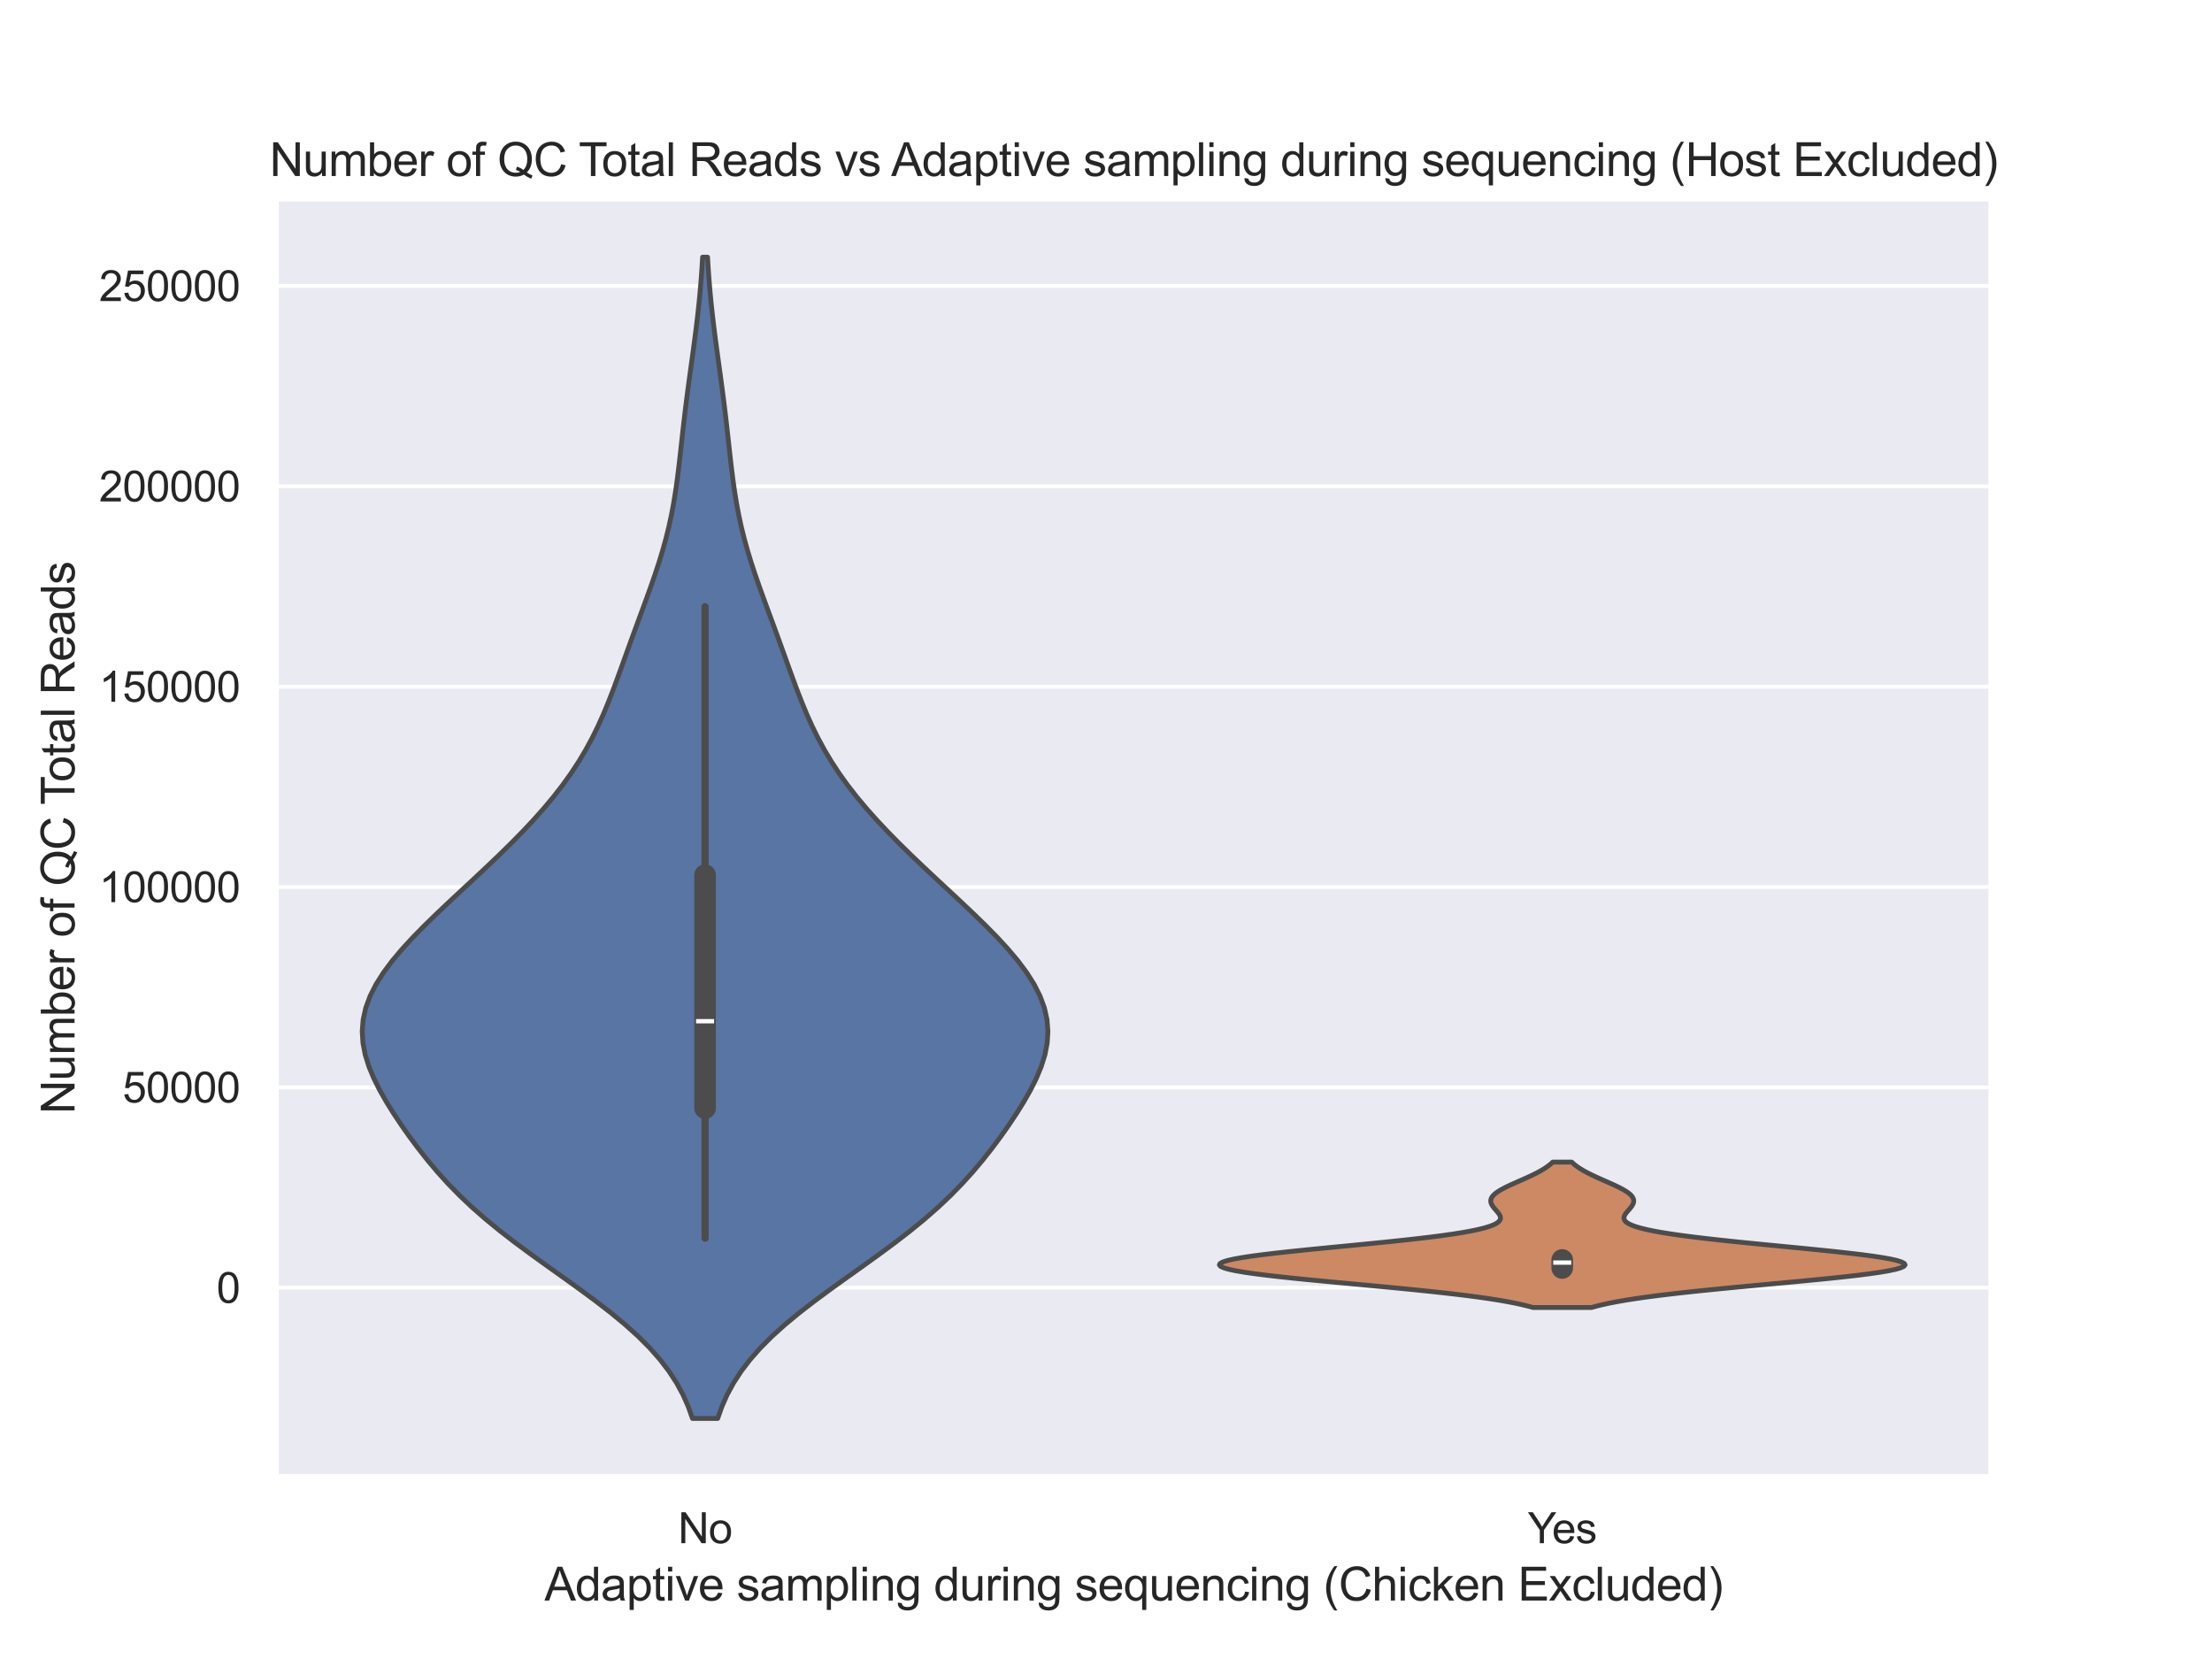 <?xml version="1.0" encoding="utf-8" standalone="no"?>
<!DOCTYPE svg PUBLIC "-//W3C//DTD SVG 1.1//EN"
  "http://www.w3.org/Graphics/SVG/1.1/DTD/svg11.dtd">
<svg xmlns:xlink="http://www.w3.org/1999/xlink" width="576pt" height="432pt" viewBox="0 0 576 432" xmlns="http://www.w3.org/2000/svg" version="1.1">
 <defs>
  <style type="text/css">*{stroke-linejoin: round; stroke-linecap: butt}</style>
 </defs>
 <g id="figure_1">
  <g id="patch_1">
   <path d="M 0 432 
L 576 432 
L 576 0 
L 0 0 
z
" style="fill: #ffffff"/>
  </g>
  <g id="axes_1">
   <g id="patch_2">
    <path d="M 72 384.48 
L 518.4 384.48 
L 518.4 51.84 
L 72 51.84 
z
" style="fill: #eaeaf2"/>
   </g>
   <g id="matplotlib.axis_1">
    <g id="xtick_1">
     <g id="text_1">
      <!-- No -->
      <g style="fill: #262626" transform="translate(176.569 401.854) scale(0.11 -0.11)">
       <defs>
        <path id="ArialMT-4e" d="M 488 0 
L 488 4581 
L 1109 4581 
L 3516 984 
L 3516 4581 
L 4097 4581 
L 4097 0 
L 3475 0 
L 1069 3600 
L 1069 0 
L 488 0 
z
" transform="scale(0.016)"/>
        <path id="ArialMT-6f" d="M 213 1659 
Q 213 2581 725 3025 
Q 1153 3394 1769 3394 
Q 2453 3394 2887 2945 
Q 3322 2497 3322 1706 
Q 3322 1066 3130 698 
Q 2938 331 2570 128 
Q 2203 -75 1769 -75 
Q 1072 -75 642 372 
Q 213 819 213 1659 
z
M 791 1659 
Q 791 1022 1069 705 
Q 1347 388 1769 388 
Q 2188 388 2466 706 
Q 2744 1025 2744 1678 
Q 2744 2294 2464 2611 
Q 2184 2928 1769 2928 
Q 1347 2928 1069 2612 
Q 791 2297 791 1659 
z
" transform="scale(0.016)"/>
       </defs>
       <use xlink:href="#ArialMT-4e"/>
       <use xlink:href="#ArialMT-6f" transform="translate(72.217 0)"/>
      </g>
     </g>
    </g>
    <g id="xtick_2">
     <g id="text_2">
      <!-- Yes -->
      <g style="fill: #262626" transform="translate(397.825 401.854) scale(0.11 -0.11)">
       <defs>
        <path id="ArialMT-59" d="M 1784 0 
L 1784 1941 
L 19 4581 
L 756 4581 
L 1659 3200 
Q 1909 2813 2125 2425 
Q 2331 2784 2625 3234 
L 3513 4581 
L 4219 4581 
L 2391 1941 
L 2391 0 
L 1784 0 
z
" transform="scale(0.016)"/>
        <path id="ArialMT-65" d="M 2694 1069 
L 3275 997 
Q 3138 488 2766 206 
Q 2394 -75 1816 -75 
Q 1088 -75 661 373 
Q 234 822 234 1631 
Q 234 2469 665 2931 
Q 1097 3394 1784 3394 
Q 2450 3394 2872 2941 
Q 3294 2488 3294 1666 
Q 3294 1616 3291 1516 
L 816 1516 
Q 847 969 1125 678 
Q 1403 388 1819 388 
Q 2128 388 2347 550 
Q 2566 713 2694 1069 
z
M 847 1978 
L 2700 1978 
Q 2663 2397 2488 2606 
Q 2219 2931 1791 2931 
Q 1403 2931 1139 2672 
Q 875 2413 847 1978 
z
" transform="scale(0.016)"/>
        <path id="ArialMT-73" d="M 197 991 
L 753 1078 
Q 800 744 1014 566 
Q 1228 388 1613 388 
Q 2000 388 2187 545 
Q 2375 703 2375 916 
Q 2375 1106 2209 1216 
Q 2094 1291 1634 1406 
Q 1016 1563 777 1677 
Q 538 1791 414 1992 
Q 291 2194 291 2438 
Q 291 2659 392 2848 
Q 494 3038 669 3163 
Q 800 3259 1026 3326 
Q 1253 3394 1513 3394 
Q 1903 3394 2198 3281 
Q 2494 3169 2634 2976 
Q 2775 2784 2828 2463 
L 2278 2388 
Q 2241 2644 2061 2787 
Q 1881 2931 1553 2931 
Q 1166 2931 1000 2803 
Q 834 2675 834 2503 
Q 834 2394 903 2306 
Q 972 2216 1119 2156 
Q 1203 2125 1616 2013 
Q 2213 1853 2448 1751 
Q 2684 1650 2818 1456 
Q 2953 1263 2953 975 
Q 2953 694 2789 445 
Q 2625 197 2315 61 
Q 2006 -75 1616 -75 
Q 969 -75 630 194 
Q 291 463 197 991 
z
" transform="scale(0.016)"/>
       </defs>
       <use xlink:href="#ArialMT-59"/>
       <use xlink:href="#ArialMT-65" transform="translate(57.574 0)"/>
       <use xlink:href="#ArialMT-73" transform="translate(113.189 0)"/>
      </g>
     </g>
    </g>
    <g id="text_3">
     <!-- Adaptive sampling during sequencing (Chicken Excluded) -->
     <g style="fill: #262626" transform="translate(141.787 416.775) scale(0.12 -0.12)">
      <defs>
       <path id="ArialMT-41" d="M -9 0 
L 1750 4581 
L 2403 4581 
L 4278 0 
L 3588 0 
L 3053 1388 
L 1138 1388 
L 634 0 
L -9 0 
z
M 1313 1881 
L 2866 1881 
L 2388 3150 
Q 2169 3728 2063 4100 
Q 1975 3659 1816 3225 
L 1313 1881 
z
" transform="scale(0.016)"/>
       <path id="ArialMT-64" d="M 2575 0 
L 2575 419 
Q 2259 -75 1647 -75 
Q 1250 -75 917 144 
Q 584 363 401 755 
Q 219 1147 219 1656 
Q 219 2153 384 2558 
Q 550 2963 881 3178 
Q 1213 3394 1622 3394 
Q 1922 3394 2156 3267 
Q 2391 3141 2538 2938 
L 2538 4581 
L 3097 4581 
L 3097 0 
L 2575 0 
z
M 797 1656 
Q 797 1019 1065 703 
Q 1334 388 1700 388 
Q 2069 388 2326 689 
Q 2584 991 2584 1609 
Q 2584 2291 2321 2609 
Q 2059 2928 1675 2928 
Q 1300 2928 1048 2622 
Q 797 2316 797 1656 
z
" transform="scale(0.016)"/>
       <path id="ArialMT-61" d="M 2588 409 
Q 2275 144 1986 34 
Q 1697 -75 1366 -75 
Q 819 -75 525 192 
Q 231 459 231 875 
Q 231 1119 342 1320 
Q 453 1522 633 1644 
Q 813 1766 1038 1828 
Q 1203 1872 1538 1913 
Q 2219 1994 2541 2106 
Q 2544 2222 2544 2253 
Q 2544 2597 2384 2738 
Q 2169 2928 1744 2928 
Q 1347 2928 1158 2789 
Q 969 2650 878 2297 
L 328 2372 
Q 403 2725 575 2942 
Q 747 3159 1072 3276 
Q 1397 3394 1825 3394 
Q 2250 3394 2515 3294 
Q 2781 3194 2906 3042 
Q 3031 2891 3081 2659 
Q 3109 2516 3109 2141 
L 3109 1391 
Q 3109 606 3145 398 
Q 3181 191 3288 0 
L 2700 0 
Q 2613 175 2588 409 
z
M 2541 1666 
Q 2234 1541 1622 1453 
Q 1275 1403 1131 1340 
Q 988 1278 909 1158 
Q 831 1038 831 891 
Q 831 666 1001 516 
Q 1172 366 1500 366 
Q 1825 366 2078 508 
Q 2331 650 2450 897 
Q 2541 1088 2541 1459 
L 2541 1666 
z
" transform="scale(0.016)"/>
       <path id="ArialMT-70" d="M 422 -1272 
L 422 3319 
L 934 3319 
L 934 2888 
Q 1116 3141 1344 3267 
Q 1572 3394 1897 3394 
Q 2322 3394 2647 3175 
Q 2972 2956 3137 2557 
Q 3303 2159 3303 1684 
Q 3303 1175 3120 767 
Q 2938 359 2589 142 
Q 2241 -75 1856 -75 
Q 1575 -75 1351 44 
Q 1128 163 984 344 
L 984 -1272 
L 422 -1272 
z
M 931 1641 
Q 931 1000 1190 694 
Q 1450 388 1819 388 
Q 2194 388 2461 705 
Q 2728 1022 2728 1688 
Q 2728 2322 2467 2637 
Q 2206 2953 1844 2953 
Q 1484 2953 1207 2617 
Q 931 2281 931 1641 
z
" transform="scale(0.016)"/>
       <path id="ArialMT-74" d="M 1650 503 
L 1731 6 
Q 1494 -44 1306 -44 
Q 1000 -44 831 53 
Q 663 150 594 308 
Q 525 466 525 972 
L 525 2881 
L 113 2881 
L 113 3319 
L 525 3319 
L 525 4141 
L 1084 4478 
L 1084 3319 
L 1650 3319 
L 1650 2881 
L 1084 2881 
L 1084 941 
Q 1084 700 1114 631 
Q 1144 563 1211 522 
Q 1278 481 1403 481 
Q 1497 481 1650 503 
z
" transform="scale(0.016)"/>
       <path id="ArialMT-69" d="M 425 3934 
L 425 4581 
L 988 4581 
L 988 3934 
L 425 3934 
z
M 425 0 
L 425 3319 
L 988 3319 
L 988 0 
L 425 0 
z
" transform="scale(0.016)"/>
       <path id="ArialMT-76" d="M 1344 0 
L 81 3319 
L 675 3319 
L 1388 1331 
Q 1503 1009 1600 663 
Q 1675 925 1809 1294 
L 2547 3319 
L 3125 3319 
L 1869 0 
L 1344 0 
z
" transform="scale(0.016)"/>
       <path id="ArialMT-20" transform="scale(0.016)"/>
       <path id="ArialMT-6d" d="M 422 0 
L 422 3319 
L 925 3319 
L 925 2853 
Q 1081 3097 1340 3245 
Q 1600 3394 1931 3394 
Q 2300 3394 2536 3241 
Q 2772 3088 2869 2813 
Q 3263 3394 3894 3394 
Q 4388 3394 4653 3120 
Q 4919 2847 4919 2278 
L 4919 0 
L 4359 0 
L 4359 2091 
Q 4359 2428 4304 2576 
Q 4250 2725 4106 2815 
Q 3963 2906 3769 2906 
Q 3419 2906 3187 2673 
Q 2956 2441 2956 1928 
L 2956 0 
L 2394 0 
L 2394 2156 
Q 2394 2531 2256 2718 
Q 2119 2906 1806 2906 
Q 1569 2906 1367 2781 
Q 1166 2656 1075 2415 
Q 984 2175 984 1722 
L 984 0 
L 422 0 
z
" transform="scale(0.016)"/>
       <path id="ArialMT-6c" d="M 409 0 
L 409 4581 
L 972 4581 
L 972 0 
L 409 0 
z
" transform="scale(0.016)"/>
       <path id="ArialMT-6e" d="M 422 0 
L 422 3319 
L 928 3319 
L 928 2847 
Q 1294 3394 1984 3394 
Q 2284 3394 2536 3286 
Q 2788 3178 2913 3003 
Q 3038 2828 3088 2588 
Q 3119 2431 3119 2041 
L 3119 0 
L 2556 0 
L 2556 2019 
Q 2556 2363 2490 2533 
Q 2425 2703 2258 2804 
Q 2091 2906 1866 2906 
Q 1506 2906 1245 2678 
Q 984 2450 984 1813 
L 984 0 
L 422 0 
z
" transform="scale(0.016)"/>
       <path id="ArialMT-67" d="M 319 -275 
L 866 -356 
Q 900 -609 1056 -725 
Q 1266 -881 1628 -881 
Q 2019 -881 2231 -725 
Q 2444 -569 2519 -288 
Q 2563 -116 2559 434 
Q 2191 0 1641 0 
Q 956 0 581 494 
Q 206 988 206 1678 
Q 206 2153 378 2554 
Q 550 2956 876 3175 
Q 1203 3394 1644 3394 
Q 2231 3394 2613 2919 
L 2613 3319 
L 3131 3319 
L 3131 450 
Q 3131 -325 2973 -648 
Q 2816 -972 2473 -1159 
Q 2131 -1347 1631 -1347 
Q 1038 -1347 672 -1080 
Q 306 -813 319 -275 
z
M 784 1719 
Q 784 1066 1043 766 
Q 1303 466 1694 466 
Q 2081 466 2343 764 
Q 2606 1063 2606 1700 
Q 2606 2309 2336 2618 
Q 2066 2928 1684 2928 
Q 1309 2928 1046 2623 
Q 784 2319 784 1719 
z
" transform="scale(0.016)"/>
       <path id="ArialMT-75" d="M 2597 0 
L 2597 488 
Q 2209 -75 1544 -75 
Q 1250 -75 995 37 
Q 741 150 617 320 
Q 494 491 444 738 
Q 409 903 409 1263 
L 409 3319 
L 972 3319 
L 972 1478 
Q 972 1038 1006 884 
Q 1059 663 1231 536 
Q 1403 409 1656 409 
Q 1909 409 2131 539 
Q 2353 669 2445 892 
Q 2538 1116 2538 1541 
L 2538 3319 
L 3100 3319 
L 3100 0 
L 2597 0 
z
" transform="scale(0.016)"/>
       <path id="ArialMT-72" d="M 416 0 
L 416 3319 
L 922 3319 
L 922 2816 
Q 1116 3169 1280 3281 
Q 1444 3394 1641 3394 
Q 1925 3394 2219 3213 
L 2025 2691 
Q 1819 2813 1613 2813 
Q 1428 2813 1281 2702 
Q 1134 2591 1072 2394 
Q 978 2094 978 1738 
L 978 0 
L 416 0 
z
" transform="scale(0.016)"/>
       <path id="ArialMT-71" d="M 2538 -1272 
L 2538 353 
Q 2406 169 2170 47 
Q 1934 -75 1669 -75 
Q 1078 -75 651 397 
Q 225 869 225 1691 
Q 225 2191 398 2587 
Q 572 2984 901 3189 
Q 1231 3394 1625 3394 
Q 2241 3394 2594 2875 
L 2594 3319 
L 3100 3319 
L 3100 -1272 
L 2538 -1272 
z
M 803 1669 
Q 803 1028 1072 708 
Q 1341 388 1716 388 
Q 2075 388 2334 692 
Q 2594 997 2594 1619 
Q 2594 2281 2320 2615 
Q 2047 2950 1678 2950 
Q 1313 2950 1058 2639 
Q 803 2328 803 1669 
z
" transform="scale(0.016)"/>
       <path id="ArialMT-63" d="M 2588 1216 
L 3141 1144 
Q 3050 572 2676 248 
Q 2303 -75 1759 -75 
Q 1078 -75 664 370 
Q 250 816 250 1647 
Q 250 2184 428 2587 
Q 606 2991 970 3192 
Q 1334 3394 1763 3394 
Q 2303 3394 2647 3120 
Q 2991 2847 3088 2344 
L 2541 2259 
Q 2463 2594 2264 2762 
Q 2066 2931 1784 2931 
Q 1359 2931 1093 2626 
Q 828 2322 828 1663 
Q 828 994 1084 691 
Q 1341 388 1753 388 
Q 2084 388 2306 591 
Q 2528 794 2588 1216 
z
" transform="scale(0.016)"/>
       <path id="ArialMT-28" d="M 1497 -1347 
Q 1031 -759 709 28 
Q 388 816 388 1659 
Q 388 2403 628 3084 
Q 909 3875 1497 4659 
L 1900 4659 
Q 1522 4009 1400 3731 
Q 1209 3300 1100 2831 
Q 966 2247 966 1656 
Q 966 153 1900 -1347 
L 1497 -1347 
z
" transform="scale(0.016)"/>
       <path id="ArialMT-43" d="M 3763 1606 
L 4369 1453 
Q 4178 706 3683 314 
Q 3188 -78 2472 -78 
Q 1731 -78 1267 223 
Q 803 525 561 1097 
Q 319 1669 319 2325 
Q 319 3041 592 3573 
Q 866 4106 1370 4382 
Q 1875 4659 2481 4659 
Q 3169 4659 3637 4309 
Q 4106 3959 4291 3325 
L 3694 3184 
Q 3534 3684 3231 3912 
Q 2928 4141 2469 4141 
Q 1941 4141 1586 3887 
Q 1231 3634 1087 3207 
Q 944 2781 944 2328 
Q 944 1744 1114 1308 
Q 1284 872 1643 656 
Q 2003 441 2422 441 
Q 2931 441 3284 734 
Q 3638 1028 3763 1606 
z
" transform="scale(0.016)"/>
       <path id="ArialMT-68" d="M 422 0 
L 422 4581 
L 984 4581 
L 984 2938 
Q 1378 3394 1978 3394 
Q 2347 3394 2619 3248 
Q 2891 3103 3008 2847 
Q 3125 2591 3125 2103 
L 3125 0 
L 2563 0 
L 2563 2103 
Q 2563 2525 2380 2717 
Q 2197 2909 1863 2909 
Q 1613 2909 1392 2779 
Q 1172 2650 1078 2428 
Q 984 2206 984 1816 
L 984 0 
L 422 0 
z
" transform="scale(0.016)"/>
       <path id="ArialMT-6b" d="M 425 0 
L 425 4581 
L 988 4581 
L 988 1969 
L 2319 3319 
L 3047 3319 
L 1778 2088 
L 3175 0 
L 2481 0 
L 1384 1697 
L 988 1316 
L 988 0 
L 425 0 
z
" transform="scale(0.016)"/>
       <path id="ArialMT-45" d="M 506 0 
L 506 4581 
L 3819 4581 
L 3819 4041 
L 1113 4041 
L 1113 2638 
L 3647 2638 
L 3647 2100 
L 1113 2100 
L 1113 541 
L 3925 541 
L 3925 0 
L 506 0 
z
" transform="scale(0.016)"/>
       <path id="ArialMT-78" d="M 47 0 
L 1259 1725 
L 138 3319 
L 841 3319 
L 1350 2541 
Q 1494 2319 1581 2169 
Q 1719 2375 1834 2534 
L 2394 3319 
L 3066 3319 
L 1919 1756 
L 3153 0 
L 2463 0 
L 1781 1031 
L 1600 1309 
L 728 0 
L 47 0 
z
" transform="scale(0.016)"/>
       <path id="ArialMT-29" d="M 791 -1347 
L 388 -1347 
Q 1322 153 1322 1656 
Q 1322 2244 1188 2822 
Q 1081 3291 891 3722 
Q 769 4003 388 4659 
L 791 4659 
Q 1378 3875 1659 3084 
Q 1900 2403 1900 1659 
Q 1900 816 1576 28 
Q 1253 -759 791 -1347 
z
" transform="scale(0.016)"/>
      </defs>
      <use xlink:href="#ArialMT-41"/>
      <use xlink:href="#ArialMT-64" transform="translate(66.699 0)"/>
      <use xlink:href="#ArialMT-61" transform="translate(122.314 0)"/>
      <use xlink:href="#ArialMT-70" transform="translate(177.93 0)"/>
      <use xlink:href="#ArialMT-74" transform="translate(233.545 0)"/>
      <use xlink:href="#ArialMT-69" transform="translate(261.328 0)"/>
      <use xlink:href="#ArialMT-76" transform="translate(283.545 0)"/>
      <use xlink:href="#ArialMT-65" transform="translate(333.545 0)"/>
      <use xlink:href="#ArialMT-20" transform="translate(389.16 0)"/>
      <use xlink:href="#ArialMT-73" transform="translate(416.943 0)"/>
      <use xlink:href="#ArialMT-61" transform="translate(466.943 0)"/>
      <use xlink:href="#ArialMT-6d" transform="translate(522.559 0)"/>
      <use xlink:href="#ArialMT-70" transform="translate(605.859 0)"/>
      <use xlink:href="#ArialMT-6c" transform="translate(661.475 0)"/>
      <use xlink:href="#ArialMT-69" transform="translate(683.691 0)"/>
      <use xlink:href="#ArialMT-6e" transform="translate(705.908 0)"/>
      <use xlink:href="#ArialMT-67" transform="translate(761.523 0)"/>
      <use xlink:href="#ArialMT-20" transform="translate(817.139 0)"/>
      <use xlink:href="#ArialMT-64" transform="translate(844.922 0)"/>
      <use xlink:href="#ArialMT-75" transform="translate(900.537 0)"/>
      <use xlink:href="#ArialMT-72" transform="translate(956.152 0)"/>
      <use xlink:href="#ArialMT-69" transform="translate(989.453 0)"/>
      <use xlink:href="#ArialMT-6e" transform="translate(1011.67 0)"/>
      <use xlink:href="#ArialMT-67" transform="translate(1067.285 0)"/>
      <use xlink:href="#ArialMT-20" transform="translate(1122.9 0)"/>
      <use xlink:href="#ArialMT-73" transform="translate(1150.684 0)"/>
      <use xlink:href="#ArialMT-65" transform="translate(1200.684 0)"/>
      <use xlink:href="#ArialMT-71" transform="translate(1256.299 0)"/>
      <use xlink:href="#ArialMT-75" transform="translate(1311.914 0)"/>
      <use xlink:href="#ArialMT-65" transform="translate(1367.529 0)"/>
      <use xlink:href="#ArialMT-6e" transform="translate(1423.145 0)"/>
      <use xlink:href="#ArialMT-63" transform="translate(1478.76 0)"/>
      <use xlink:href="#ArialMT-69" transform="translate(1528.76 0)"/>
      <use xlink:href="#ArialMT-6e" transform="translate(1550.977 0)"/>
      <use xlink:href="#ArialMT-67" transform="translate(1606.592 0)"/>
      <use xlink:href="#ArialMT-20" transform="translate(1662.207 0)"/>
      <use xlink:href="#ArialMT-28" transform="translate(1689.99 0)"/>
      <use xlink:href="#ArialMT-43" transform="translate(1723.291 0)"/>
      <use xlink:href="#ArialMT-68" transform="translate(1795.508 0)"/>
      <use xlink:href="#ArialMT-69" transform="translate(1851.123 0)"/>
      <use xlink:href="#ArialMT-63" transform="translate(1873.34 0)"/>
      <use xlink:href="#ArialMT-6b" transform="translate(1923.34 0)"/>
      <use xlink:href="#ArialMT-65" transform="translate(1973.34 0)"/>
      <use xlink:href="#ArialMT-6e" transform="translate(2028.955 0)"/>
      <use xlink:href="#ArialMT-20" transform="translate(2084.57 0)"/>
      <use xlink:href="#ArialMT-45" transform="translate(2112.354 0)"/>
      <use xlink:href="#ArialMT-78" transform="translate(2179.053 0)"/>
      <use xlink:href="#ArialMT-63" transform="translate(2229.053 0)"/>
      <use xlink:href="#ArialMT-6c" transform="translate(2279.053 0)"/>
      <use xlink:href="#ArialMT-75" transform="translate(2301.27 0)"/>
      <use xlink:href="#ArialMT-64" transform="translate(2356.885 0)"/>
      <use xlink:href="#ArialMT-65" transform="translate(2412.5 0)"/>
      <use xlink:href="#ArialMT-64" transform="translate(2468.115 0)"/>
      <use xlink:href="#ArialMT-29" transform="translate(2523.73 0)"/>
     </g>
    </g>
   </g>
   <g id="matplotlib.axis_2">
    <g id="ytick_1">
     <g id="line2d_1">
      <path d="M 72 335.323 
L 518.4 335.323 
" clip-path="url(#p3320a356cb)" style="fill: none; stroke: #ffffff; stroke-linecap: round"/>
     </g>
     <g id="text_4">
      <!-- 0 -->
      <g style="fill: #262626" transform="translate(56.383 339.26) scale(0.11 -0.11)">
       <defs>
        <path id="ArialMT-30" d="M 266 2259 
Q 266 3072 433 3567 
Q 600 4063 929 4331 
Q 1259 4600 1759 4600 
Q 2128 4600 2406 4451 
Q 2684 4303 2865 4023 
Q 3047 3744 3150 3342 
Q 3253 2941 3253 2259 
Q 3253 1453 3087 958 
Q 2922 463 2592 192 
Q 2263 -78 1759 -78 
Q 1097 -78 719 397 
Q 266 969 266 2259 
z
M 844 2259 
Q 844 1131 1108 757 
Q 1372 384 1759 384 
Q 2147 384 2411 759 
Q 2675 1134 2675 2259 
Q 2675 3391 2411 3762 
Q 2147 4134 1753 4134 
Q 1366 4134 1134 3806 
Q 844 3388 844 2259 
z
" transform="scale(0.016)"/>
       </defs>
       <use xlink:href="#ArialMT-30"/>
      </g>
     </g>
    </g>
    <g id="ytick_2">
     <g id="line2d_2">
      <path d="M 72 283.151 
L 518.4 283.151 
" clip-path="url(#p3320a356cb)" style="fill: none; stroke: #ffffff; stroke-linecap: round"/>
     </g>
     <g id="text_5">
      <!-- 50000 -->
      <g style="fill: #262626" transform="translate(31.915 287.088) scale(0.11 -0.11)">
       <defs>
        <path id="ArialMT-35" d="M 266 1200 
L 856 1250 
Q 922 819 1161 601 
Q 1400 384 1738 384 
Q 2144 384 2425 690 
Q 2706 997 2706 1503 
Q 2706 1984 2436 2262 
Q 2166 2541 1728 2541 
Q 1456 2541 1237 2417 
Q 1019 2294 894 2097 
L 366 2166 
L 809 4519 
L 3088 4519 
L 3088 3981 
L 1259 3981 
L 1013 2750 
Q 1425 3038 1878 3038 
Q 2478 3038 2890 2622 
Q 3303 2206 3303 1553 
Q 3303 931 2941 478 
Q 2500 -78 1738 -78 
Q 1113 -78 717 272 
Q 322 622 266 1200 
z
" transform="scale(0.016)"/>
       </defs>
       <use xlink:href="#ArialMT-35"/>
       <use xlink:href="#ArialMT-30" transform="translate(55.615 0)"/>
       <use xlink:href="#ArialMT-30" transform="translate(111.23 0)"/>
       <use xlink:href="#ArialMT-30" transform="translate(166.846 0)"/>
       <use xlink:href="#ArialMT-30" transform="translate(222.461 0)"/>
      </g>
     </g>
    </g>
    <g id="ytick_3">
     <g id="line2d_3">
      <path d="M 72 230.979 
L 518.4 230.979 
" clip-path="url(#p3320a356cb)" style="fill: none; stroke: #ffffff; stroke-linecap: round"/>
     </g>
     <g id="text_6">
      <!-- 100000 -->
      <g style="fill: #262626" transform="translate(25.798 234.915) scale(0.11 -0.11)">
       <defs>
        <path id="ArialMT-31" d="M 2384 0 
L 1822 0 
L 1822 3584 
Q 1619 3391 1289 3197 
Q 959 3003 697 2906 
L 697 3450 
Q 1169 3672 1522 3987 
Q 1875 4303 2022 4600 
L 2384 4600 
L 2384 0 
z
" transform="scale(0.016)"/>
       </defs>
       <use xlink:href="#ArialMT-31"/>
       <use xlink:href="#ArialMT-30" transform="translate(55.615 0)"/>
       <use xlink:href="#ArialMT-30" transform="translate(111.23 0)"/>
       <use xlink:href="#ArialMT-30" transform="translate(166.846 0)"/>
       <use xlink:href="#ArialMT-30" transform="translate(222.461 0)"/>
       <use xlink:href="#ArialMT-30" transform="translate(278.076 0)"/>
      </g>
     </g>
    </g>
    <g id="ytick_4">
     <g id="line2d_4">
      <path d="M 72 178.807 
L 518.4 178.807 
" clip-path="url(#p3320a356cb)" style="fill: none; stroke: #ffffff; stroke-linecap: round"/>
     </g>
     <g id="text_7">
      <!-- 150000 -->
      <g style="fill: #262626" transform="translate(25.798 182.743) scale(0.11 -0.11)">
       <use xlink:href="#ArialMT-31"/>
       <use xlink:href="#ArialMT-35" transform="translate(55.615 0)"/>
       <use xlink:href="#ArialMT-30" transform="translate(111.23 0)"/>
       <use xlink:href="#ArialMT-30" transform="translate(166.846 0)"/>
       <use xlink:href="#ArialMT-30" transform="translate(222.461 0)"/>
       <use xlink:href="#ArialMT-30" transform="translate(278.076 0)"/>
      </g>
     </g>
    </g>
    <g id="ytick_5">
     <g id="line2d_5">
      <path d="M 72 126.634 
L 518.4 126.634 
" clip-path="url(#p3320a356cb)" style="fill: none; stroke: #ffffff; stroke-linecap: round"/>
     </g>
     <g id="text_8">
      <!-- 200000 -->
      <g style="fill: #262626" transform="translate(25.798 130.571) scale(0.11 -0.11)">
       <defs>
        <path id="ArialMT-32" d="M 3222 541 
L 3222 0 
L 194 0 
Q 188 203 259 391 
Q 375 700 629 1000 
Q 884 1300 1366 1694 
Q 2113 2306 2375 2664 
Q 2638 3022 2638 3341 
Q 2638 3675 2398 3904 
Q 2159 4134 1775 4134 
Q 1369 4134 1125 3890 
Q 881 3647 878 3216 
L 300 3275 
Q 359 3922 746 4261 
Q 1134 4600 1788 4600 
Q 2447 4600 2831 4234 
Q 3216 3869 3216 3328 
Q 3216 3053 3103 2787 
Q 2991 2522 2730 2228 
Q 2469 1934 1863 1422 
Q 1356 997 1212 845 
Q 1069 694 975 541 
L 3222 541 
z
" transform="scale(0.016)"/>
       </defs>
       <use xlink:href="#ArialMT-32"/>
       <use xlink:href="#ArialMT-30" transform="translate(55.615 0)"/>
       <use xlink:href="#ArialMT-30" transform="translate(111.23 0)"/>
       <use xlink:href="#ArialMT-30" transform="translate(166.846 0)"/>
       <use xlink:href="#ArialMT-30" transform="translate(222.461 0)"/>
       <use xlink:href="#ArialMT-30" transform="translate(278.076 0)"/>
      </g>
     </g>
    </g>
    <g id="ytick_6">
     <g id="line2d_6">
      <path d="M 72 74.462 
L 518.4 74.462 
" clip-path="url(#p3320a356cb)" style="fill: none; stroke: #ffffff; stroke-linecap: round"/>
     </g>
     <g id="text_9">
      <!-- 250000 -->
      <g style="fill: #262626" transform="translate(25.798 78.399) scale(0.11 -0.11)">
       <use xlink:href="#ArialMT-32"/>
       <use xlink:href="#ArialMT-35" transform="translate(55.615 0)"/>
       <use xlink:href="#ArialMT-30" transform="translate(111.23 0)"/>
       <use xlink:href="#ArialMT-30" transform="translate(166.846 0)"/>
       <use xlink:href="#ArialMT-30" transform="translate(222.461 0)"/>
       <use xlink:href="#ArialMT-30" transform="translate(278.076 0)"/>
      </g>
     </g>
    </g>
    <g id="text_10">
     <!-- Number of QC Total Reads -->
     <g style="fill: #262626" transform="translate(19.413 290.077) rotate(-90) scale(0.12 -0.12)">
      <defs>
       <path id="ArialMT-62" d="M 941 0 
L 419 0 
L 419 4581 
L 981 4581 
L 981 2947 
Q 1338 3394 1891 3394 
Q 2197 3394 2470 3270 
Q 2744 3147 2920 2923 
Q 3097 2700 3197 2384 
Q 3297 2069 3297 1709 
Q 3297 856 2875 390 
Q 2453 -75 1863 -75 
Q 1275 -75 941 416 
L 941 0 
z
M 934 1684 
Q 934 1088 1097 822 
Q 1363 388 1816 388 
Q 2184 388 2453 708 
Q 2722 1028 2722 1663 
Q 2722 2313 2464 2622 
Q 2206 2931 1841 2931 
Q 1472 2931 1203 2611 
Q 934 2291 934 1684 
z
" transform="scale(0.016)"/>
       <path id="ArialMT-66" d="M 556 0 
L 556 2881 
L 59 2881 
L 59 3319 
L 556 3319 
L 556 3672 
Q 556 4006 616 4169 
Q 697 4388 901 4523 
Q 1106 4659 1475 4659 
Q 1713 4659 2000 4603 
L 1916 4113 
Q 1741 4144 1584 4144 
Q 1328 4144 1222 4034 
Q 1116 3925 1116 3625 
L 1116 3319 
L 1763 3319 
L 1763 2881 
L 1116 2881 
L 1116 0 
L 556 0 
z
" transform="scale(0.016)"/>
       <path id="ArialMT-51" d="M 3966 491 
Q 4388 200 4744 66 
L 4566 -356 
Q 4072 -178 3581 206 
Q 3072 -78 2456 -78 
Q 1834 -78 1328 222 
Q 822 522 548 1065 
Q 275 1609 275 2291 
Q 275 2969 550 3525 
Q 825 4081 1333 4372 
Q 1841 4663 2469 4663 
Q 3103 4663 3612 4361 
Q 4122 4059 4389 3517 
Q 4656 2975 4656 2294 
Q 4656 1728 4484 1276 
Q 4313 825 3966 491 
z
M 2631 1266 
Q 3156 1119 3497 828 
Q 4031 1316 4031 2294 
Q 4031 2850 3842 3265 
Q 3653 3681 3289 3911 
Q 2925 4141 2472 4141 
Q 1794 4141 1347 3677 
Q 900 3213 900 2291 
Q 900 1397 1342 919 
Q 1784 441 2472 441 
Q 2797 441 3084 563 
Q 2800 747 2484 825 
L 2631 1266 
z
" transform="scale(0.016)"/>
       <path id="ArialMT-54" d="M 1659 0 
L 1659 4041 
L 150 4041 
L 150 4581 
L 3781 4581 
L 3781 4041 
L 2266 4041 
L 2266 0 
L 1659 0 
z
" transform="scale(0.016)"/>
       <path id="ArialMT-52" d="M 503 0 
L 503 4581 
L 2534 4581 
Q 3147 4581 3465 4457 
Q 3784 4334 3975 4021 
Q 4166 3709 4166 3331 
Q 4166 2844 3850 2509 
Q 3534 2175 2875 2084 
Q 3116 1969 3241 1856 
Q 3506 1613 3744 1247 
L 4541 0 
L 3778 0 
L 3172 953 
Q 2906 1366 2734 1584 
Q 2563 1803 2427 1890 
Q 2291 1978 2150 2013 
Q 2047 2034 1813 2034 
L 1109 2034 
L 1109 0 
L 503 0 
z
M 1109 2559 
L 2413 2559 
Q 2828 2559 3062 2645 
Q 3297 2731 3419 2920 
Q 3541 3109 3541 3331 
Q 3541 3656 3305 3865 
Q 3069 4075 2559 4075 
L 1109 4075 
L 1109 2559 
z
" transform="scale(0.016)"/>
      </defs>
      <use xlink:href="#ArialMT-4e"/>
      <use xlink:href="#ArialMT-75" transform="translate(72.217 0)"/>
      <use xlink:href="#ArialMT-6d" transform="translate(127.832 0)"/>
      <use xlink:href="#ArialMT-62" transform="translate(211.133 0)"/>
      <use xlink:href="#ArialMT-65" transform="translate(266.748 0)"/>
      <use xlink:href="#ArialMT-72" transform="translate(322.363 0)"/>
      <use xlink:href="#ArialMT-20" transform="translate(355.664 0)"/>
      <use xlink:href="#ArialMT-6f" transform="translate(383.447 0)"/>
      <use xlink:href="#ArialMT-66" transform="translate(439.062 0)"/>
      <use xlink:href="#ArialMT-20" transform="translate(466.846 0)"/>
      <use xlink:href="#ArialMT-51" transform="translate(494.629 0)"/>
      <use xlink:href="#ArialMT-43" transform="translate(572.412 0)"/>
      <use xlink:href="#ArialMT-20" transform="translate(644.629 0)"/>
      <use xlink:href="#ArialMT-54" transform="translate(670.662 0)"/>
      <use xlink:href="#ArialMT-6f" transform="translate(720.621 0)"/>
      <use xlink:href="#ArialMT-74" transform="translate(776.236 0)"/>
      <use xlink:href="#ArialMT-61" transform="translate(804.02 0)"/>
      <use xlink:href="#ArialMT-6c" transform="translate(859.635 0)"/>
      <use xlink:href="#ArialMT-20" transform="translate(881.852 0)"/>
      <use xlink:href="#ArialMT-52" transform="translate(909.635 0)"/>
      <use xlink:href="#ArialMT-65" transform="translate(981.852 0)"/>
      <use xlink:href="#ArialMT-61" transform="translate(1037.467 0)"/>
      <use xlink:href="#ArialMT-64" transform="translate(1093.082 0)"/>
      <use xlink:href="#ArialMT-73" transform="translate(1148.697 0)"/>
     </g>
    </g>
   </g>
   <g id="FillBetweenPolyCollection_1">
    <defs>
     <path id="m912b8fb2e5" d="M 186.889 -62.64 
L 180.311 -62.64 
L 179.228 -65.695 
L 177.879 -68.749 
L 176.229 -71.804 
L 174.249 -74.858 
L 171.918 -77.913 
L 169.226 -80.967 
L 166.175 -84.022 
L 162.785 -87.076 
L 159.092 -90.131 
L 155.144 -93.185 
L 151.008 -96.24 
L 146.756 -99.295 
L 142.469 -102.349 
L 138.225 -105.404 
L 134.097 -108.458 
L 130.145 -111.513 
L 126.413 -114.567 
L 122.928 -117.622 
L 119.697 -120.676 
L 116.709 -123.731 
L 113.944 -126.785 
L 111.37 -129.84 
L 108.958 -132.895 
L 106.681 -135.949 
L 104.525 -139.004 
L 102.489 -142.058 
L 100.588 -145.113 
L 98.853 -148.167 
L 97.326 -151.222 
L 96.059 -154.276 
L 95.104 -157.331 
L 94.511 -160.385 
L 94.32 -163.44 
L 94.56 -166.495 
L 95.242 -169.549 
L 96.364 -172.604 
L 97.905 -175.658 
L 99.833 -178.713 
L 102.106 -181.767 
L 104.673 -184.822 
L 107.482 -187.876 
L 110.481 -190.931 
L 113.618 -193.985 
L 116.846 -197.04 
L 120.122 -200.095 
L 123.407 -203.149 
L 126.666 -206.204 
L 129.868 -209.258 
L 132.986 -212.313 
L 135.993 -215.367 
L 138.867 -218.422 
L 141.588 -221.476 
L 144.142 -224.531 
L 146.517 -227.585 
L 148.706 -230.64 
L 150.709 -233.695 
L 152.533 -236.749 
L 154.189 -239.804 
L 155.694 -242.858 
L 157.069 -245.913 
L 158.339 -248.967 
L 159.531 -252.022 
L 160.671 -255.076 
L 161.78 -258.131 
L 162.879 -261.185 
L 163.981 -264.24 
L 165.093 -267.295 
L 166.216 -270.349 
L 167.343 -273.404 
L 168.463 -276.458 
L 169.562 -279.513 
L 170.621 -282.567 
L 171.623 -285.622 
L 172.554 -288.676 
L 173.4 -291.731 
L 174.157 -294.785 
L 174.821 -297.84 
L 175.398 -300.895 
L 175.897 -303.949 
L 176.332 -307.004 
L 176.717 -310.058 
L 177.071 -313.113 
L 177.41 -316.167 
L 177.747 -319.222 
L 178.093 -322.276 
L 178.456 -325.331 
L 178.838 -328.385 
L 179.238 -331.44 
L 179.652 -334.495 
L 180.074 -337.549 
L 180.493 -340.604 
L 180.903 -343.658 
L 181.293 -346.713 
L 181.657 -349.767 
L 181.99 -352.822 
L 182.287 -355.876 
L 182.546 -358.931 
L 182.768 -361.985 
L 182.954 -365.04 
L 184.246 -365.04 
L 184.246 -365.04 
L 184.432 -361.985 
L 184.654 -358.931 
L 184.913 -355.876 
L 185.21 -352.822 
L 185.543 -349.767 
L 185.907 -346.713 
L 186.297 -343.658 
L 186.707 -340.604 
L 187.126 -337.549 
L 187.548 -334.495 
L 187.962 -331.44 
L 188.362 -328.385 
L 188.744 -325.331 
L 189.107 -322.276 
L 189.453 -319.222 
L 189.79 -316.167 
L 190.129 -313.113 
L 190.483 -310.058 
L 190.868 -307.004 
L 191.303 -303.949 
L 191.802 -300.895 
L 192.379 -297.84 
L 193.043 -294.785 
L 193.8 -291.731 
L 194.646 -288.676 
L 195.577 -285.622 
L 196.579 -282.567 
L 197.638 -279.513 
L 198.737 -276.458 
L 199.857 -273.404 
L 200.984 -270.349 
L 202.107 -267.295 
L 203.219 -264.24 
L 204.321 -261.185 
L 205.42 -258.131 
L 206.529 -255.076 
L 207.669 -252.022 
L 208.861 -248.967 
L 210.131 -245.913 
L 211.506 -242.858 
L 213.011 -239.804 
L 214.667 -236.749 
L 216.491 -233.695 
L 218.494 -230.64 
L 220.683 -227.585 
L 223.058 -224.531 
L 225.612 -221.476 
L 228.333 -218.422 
L 231.207 -215.367 
L 234.214 -212.313 
L 237.332 -209.258 
L 240.534 -206.204 
L 243.793 -203.149 
L 247.078 -200.095 
L 250.354 -197.04 
L 253.582 -193.985 
L 256.719 -190.931 
L 259.718 -187.876 
L 262.527 -184.822 
L 265.094 -181.767 
L 267.367 -178.713 
L 269.295 -175.658 
L 270.836 -172.604 
L 271.958 -169.549 
L 272.64 -166.495 
L 272.88 -163.44 
L 272.689 -160.385 
L 272.096 -157.331 
L 271.141 -154.276 
L 269.874 -151.222 
L 268.347 -148.167 
L 266.612 -145.113 
L 264.711 -142.058 
L 262.675 -139.004 
L 260.519 -135.949 
L 258.242 -132.895 
L 255.83 -129.84 
L 253.256 -126.785 
L 250.491 -123.731 
L 247.503 -120.676 
L 244.272 -117.622 
L 240.787 -114.567 
L 237.055 -111.513 
L 233.103 -108.458 
L 228.975 -105.404 
L 224.731 -102.349 
L 220.444 -99.295 
L 216.192 -96.24 
L 212.056 -93.185 
L 208.108 -90.131 
L 204.415 -87.076 
L 201.025 -84.022 
L 197.974 -80.967 
L 195.282 -77.913 
L 192.951 -74.858 
L 190.971 -71.804 
L 189.321 -68.749 
L 187.972 -65.695 
L 186.889 -62.64 
z
" style="stroke: #4c4c4c; stroke-width: 1.25"/>
    </defs>
    <g clip-path="url(#p3320a356cb)">
     <use xlink:href="#m912b8fb2e5" x="0" y="432" style="fill: #5875a4; stroke: #4c4c4c; stroke-width: 1.25"/>
    </g>
   </g>
   <g id="FillBetweenPolyCollection_2">
    <defs>
     <path id="m717a09543e" d="M 414.449 -91.533 
L 399.151 -91.533 
L 397.767 -91.915 
L 396.195 -92.297 
L 394.422 -92.68 
L 392.437 -93.062 
L 390.23 -93.445 
L 387.796 -93.827 
L 385.131 -94.21 
L 382.237 -94.592 
L 379.117 -94.974 
L 375.782 -95.357 
L 372.247 -95.739 
L 368.533 -96.122 
L 364.666 -96.504 
L 360.677 -96.887 
L 356.603 -97.269 
L 352.485 -97.651 
L 348.371 -98.034 
L 344.308 -98.416 
L 340.35 -98.799 
L 336.551 -99.181 
L 332.963 -99.564 
L 329.641 -99.946 
L 326.636 -100.329 
L 323.995 -100.711 
L 321.761 -101.093 
L 319.97 -101.476 
L 318.653 -101.858 
L 317.832 -102.241 
L 317.52 -102.623 
L 317.722 -103.006 
L 318.432 -103.388 
L 319.639 -103.77 
L 321.32 -104.153 
L 323.444 -104.535 
L 325.974 -104.918 
L 328.867 -105.3 
L 332.074 -105.683 
L 335.542 -106.065 
L 339.215 -106.447 
L 343.036 -106.83 
L 346.95 -107.212 
L 350.9 -107.595 
L 354.834 -107.977 
L 358.701 -108.36 
L 362.455 -108.742 
L 366.055 -109.124 
L 369.467 -109.507 
L 372.66 -109.889 
L 375.611 -110.272 
L 378.3 -110.654 
L 380.717 -111.037 
L 382.854 -111.419 
L 384.711 -111.801 
L 386.291 -112.184 
L 387.603 -112.566 
L 388.658 -112.949 
L 389.473 -113.331 
L 390.066 -113.714 
L 390.458 -114.096 
L 390.673 -114.478 
L 390.734 -114.861 
L 390.667 -115.243 
L 390.497 -115.626 
L 390.25 -116.008 
L 389.951 -116.391 
L 389.623 -116.773 
L 389.289 -117.155 
L 388.971 -117.538 
L 388.686 -117.92 
L 388.453 -118.303 
L 388.284 -118.685 
L 388.193 -119.068 
L 388.186 -119.45 
L 388.272 -119.832 
L 388.453 -120.215 
L 388.73 -120.597 
L 389.101 -120.98 
L 389.563 -121.362 
L 390.11 -121.745 
L 390.734 -122.127 
L 391.426 -122.51 
L 392.175 -122.892 
L 392.97 -123.274 
L 393.801 -123.657 
L 394.655 -124.039 
L 395.522 -124.422 
L 396.39 -124.804 
L 397.25 -125.187 
L 398.091 -125.569 
L 398.907 -125.951 
L 399.689 -126.334 
L 400.433 -126.716 
L 401.134 -127.099 
L 401.788 -127.481 
L 402.394 -127.864 
L 402.95 -128.246 
L 403.456 -128.628 
L 403.914 -129.011 
L 404.324 -129.393 
L 409.276 -129.393 
L 409.276 -129.393 
L 409.686 -129.011 
L 410.144 -128.628 
L 410.65 -128.246 
L 411.206 -127.864 
L 411.812 -127.481 
L 412.466 -127.099 
L 413.167 -126.716 
L 413.911 -126.334 
L 414.693 -125.951 
L 415.509 -125.569 
L 416.35 -125.187 
L 417.21 -124.804 
L 418.078 -124.422 
L 418.945 -124.039 
L 419.799 -123.657 
L 420.63 -123.274 
L 421.425 -122.892 
L 422.174 -122.51 
L 422.866 -122.127 
L 423.49 -121.745 
L 424.037 -121.362 
L 424.499 -120.98 
L 424.87 -120.597 
L 425.147 -120.215 
L 425.328 -119.832 
L 425.414 -119.45 
L 425.407 -119.068 
L 425.316 -118.685 
L 425.147 -118.303 
L 424.914 -117.92 
L 424.629 -117.538 
L 424.311 -117.155 
L 423.977 -116.773 
L 423.649 -116.391 
L 423.35 -116.008 
L 423.103 -115.626 
L 422.933 -115.243 
L 422.866 -114.861 
L 422.927 -114.478 
L 423.142 -114.096 
L 423.534 -113.714 
L 424.127 -113.331 
L 424.942 -112.949 
L 425.997 -112.566 
L 427.309 -112.184 
L 428.889 -111.801 
L 430.746 -111.419 
L 432.883 -111.037 
L 435.3 -110.654 
L 437.989 -110.272 
L 440.94 -109.889 
L 444.133 -109.507 
L 447.545 -109.124 
L 451.145 -108.742 
L 454.899 -108.36 
L 458.766 -107.977 
L 462.7 -107.595 
L 466.65 -107.212 
L 470.564 -106.83 
L 474.385 -106.447 
L 478.058 -106.065 
L 481.526 -105.683 
L 484.733 -105.3 
L 487.626 -104.918 
L 490.156 -104.535 
L 492.28 -104.153 
L 493.961 -103.77 
L 495.168 -103.388 
L 495.878 -103.006 
L 496.08 -102.623 
L 495.768 -102.241 
L 494.947 -101.858 
L 493.63 -101.476 
L 491.839 -101.093 
L 489.605 -100.711 
L 486.964 -100.329 
L 483.959 -99.946 
L 480.637 -99.564 
L 477.049 -99.181 
L 473.25 -98.799 
L 469.292 -98.416 
L 465.229 -98.034 
L 461.115 -97.651 
L 456.997 -97.269 
L 452.923 -96.887 
L 448.934 -96.504 
L 445.067 -96.122 
L 441.353 -95.739 
L 437.818 -95.357 
L 434.483 -94.974 
L 431.363 -94.592 
L 428.469 -94.21 
L 425.804 -93.827 
L 423.37 -93.445 
L 421.163 -93.062 
L 419.178 -92.68 
L 417.405 -92.297 
L 415.833 -91.915 
L 414.449 -91.533 
z
" style="stroke: #4c4c4c; stroke-width: 1.25"/>
    </defs>
    <g clip-path="url(#p3320a356cb)">
     <use xlink:href="#m717a09543e" x="0" y="432" style="fill: #cc8963; stroke: #4c4c4c; stroke-width: 1.25"/>
    </g>
   </g>
   <g id="line2d_7">
    <path d="M 183.6 322.428 
L 183.6 157.992 
" clip-path="url(#p3320a356cb)" style="fill: none; stroke: #4c4c4c; stroke-width: 1.875; stroke-linecap: round"/>
   </g>
   <g id="line2d_8">
    <path d="M 183.6 288.553 
L 183.6 227.863 
" clip-path="url(#p3320a356cb)" style="fill: none; stroke: #4c4c4c; stroke-width: 5.625; stroke-linecap: round"/>
   </g>
   <g id="line2d_9">
    <path d="M 183.6 265.926 
" clip-path="url(#p3320a356cb)" style="fill: none; stroke: #4c4c4c; stroke-width: 1.5; stroke-linecap: round"/>
    <defs>
     <path id="mc3d9daadc4" d="M 2.344 0 
L -2.344 -0 
" style="stroke: #ffffff; stroke-width: 1.125"/>
    </defs>
    <g clip-path="url(#p3320a356cb)">
     <use xlink:href="#mc3d9daadc4" x="183.6" y="265.926" style="fill: #ffffff; stroke: #ffffff; stroke-width: 1.125"/>
    </g>
   </g>
   <g id="line2d_10">
    <path d="M 406.8 330.677 
L 406.8 328.042 
" clip-path="url(#p3320a356cb)" style="fill: none; stroke: #4c4c4c; stroke-width: 1.875; stroke-linecap: round"/>
   </g>
   <g id="line2d_11">
    <path d="M 406.8 330.183 
L 406.8 328.089 
" clip-path="url(#p3320a356cb)" style="fill: none; stroke: #4c4c4c; stroke-width: 5.625; stroke-linecap: round"/>
   </g>
   <g id="line2d_12">
    <path d="M 406.8 328.768 
" clip-path="url(#p3320a356cb)" style="fill: none; stroke: #4c4c4c; stroke-width: 1.5; stroke-linecap: round"/>
    <g clip-path="url(#p3320a356cb)">
     <use xlink:href="#mc3d9daadc4" x="406.8" y="328.768" style="fill: #ffffff; stroke: #ffffff; stroke-width: 1.125"/>
    </g>
   </g>
   <g id="patch_3">
    <path d="M 72 384.48 
L 72 51.84 
" style="fill: none; stroke: #ffffff; stroke-width: 1.25; stroke-linejoin: miter; stroke-linecap: square"/>
   </g>
   <g id="patch_4">
    <path d="M 518.4 384.48 
L 518.4 51.84 
" style="fill: none; stroke: #ffffff; stroke-width: 1.25; stroke-linejoin: miter; stroke-linecap: square"/>
   </g>
   <g id="patch_5">
    <path d="M 72 384.48 
L 518.4 384.48 
" style="fill: none; stroke: #ffffff; stroke-width: 1.25; stroke-linejoin: miter; stroke-linecap: square"/>
   </g>
   <g id="patch_6">
    <path d="M 72 51.84 
L 518.4 51.84 
" style="fill: none; stroke: #ffffff; stroke-width: 1.25; stroke-linejoin: miter; stroke-linecap: square"/>
   </g>
   <g id="text_11">
    <!-- Number of QC Total Reads vs Adaptive sampling during sequencing (Host Excluded) -->
    <g style="fill: #262626" transform="translate(70.206 45.84) scale(0.12 -0.12)">
     <defs>
      <path id="ArialMT-48" d="M 513 0 
L 513 4581 
L 1119 4581 
L 1119 2700 
L 3500 2700 
L 3500 4581 
L 4106 4581 
L 4106 0 
L 3500 0 
L 3500 2159 
L 1119 2159 
L 1119 0 
L 513 0 
z
" transform="scale(0.016)"/>
     </defs>
     <use xlink:href="#ArialMT-4e"/>
     <use xlink:href="#ArialMT-75" transform="translate(72.217 0)"/>
     <use xlink:href="#ArialMT-6d" transform="translate(127.832 0)"/>
     <use xlink:href="#ArialMT-62" transform="translate(211.133 0)"/>
     <use xlink:href="#ArialMT-65" transform="translate(266.748 0)"/>
     <use xlink:href="#ArialMT-72" transform="translate(322.363 0)"/>
     <use xlink:href="#ArialMT-20" transform="translate(355.664 0)"/>
     <use xlink:href="#ArialMT-6f" transform="translate(383.447 0)"/>
     <use xlink:href="#ArialMT-66" transform="translate(439.062 0)"/>
     <use xlink:href="#ArialMT-20" transform="translate(466.846 0)"/>
     <use xlink:href="#ArialMT-51" transform="translate(494.629 0)"/>
     <use xlink:href="#ArialMT-43" transform="translate(572.412 0)"/>
     <use xlink:href="#ArialMT-20" transform="translate(644.629 0)"/>
     <use xlink:href="#ArialMT-54" transform="translate(670.662 0)"/>
     <use xlink:href="#ArialMT-6f" transform="translate(720.621 0)"/>
     <use xlink:href="#ArialMT-74" transform="translate(776.236 0)"/>
     <use xlink:href="#ArialMT-61" transform="translate(804.02 0)"/>
     <use xlink:href="#ArialMT-6c" transform="translate(859.635 0)"/>
     <use xlink:href="#ArialMT-20" transform="translate(881.852 0)"/>
     <use xlink:href="#ArialMT-52" transform="translate(909.635 0)"/>
     <use xlink:href="#ArialMT-65" transform="translate(981.852 0)"/>
     <use xlink:href="#ArialMT-61" transform="translate(1037.467 0)"/>
     <use xlink:href="#ArialMT-64" transform="translate(1093.082 0)"/>
     <use xlink:href="#ArialMT-73" transform="translate(1148.697 0)"/>
     <use xlink:href="#ArialMT-20" transform="translate(1198.697 0)"/>
     <use xlink:href="#ArialMT-76" transform="translate(1226.48 0)"/>
     <use xlink:href="#ArialMT-73" transform="translate(1276.48 0)"/>
     <use xlink:href="#ArialMT-20" transform="translate(1326.48 0)"/>
     <use xlink:href="#ArialMT-41" transform="translate(1348.764 0)"/>
     <use xlink:href="#ArialMT-64" transform="translate(1415.463 0)"/>
     <use xlink:href="#ArialMT-61" transform="translate(1471.078 0)"/>
     <use xlink:href="#ArialMT-70" transform="translate(1526.693 0)"/>
     <use xlink:href="#ArialMT-74" transform="translate(1582.309 0)"/>
     <use xlink:href="#ArialMT-69" transform="translate(1610.092 0)"/>
     <use xlink:href="#ArialMT-76" transform="translate(1632.309 0)"/>
     <use xlink:href="#ArialMT-65" transform="translate(1682.309 0)"/>
     <use xlink:href="#ArialMT-20" transform="translate(1737.924 0)"/>
     <use xlink:href="#ArialMT-73" transform="translate(1765.707 0)"/>
     <use xlink:href="#ArialMT-61" transform="translate(1815.707 0)"/>
     <use xlink:href="#ArialMT-6d" transform="translate(1871.322 0)"/>
     <use xlink:href="#ArialMT-70" transform="translate(1954.623 0)"/>
     <use xlink:href="#ArialMT-6c" transform="translate(2010.238 0)"/>
     <use xlink:href="#ArialMT-69" transform="translate(2032.455 0)"/>
     <use xlink:href="#ArialMT-6e" transform="translate(2054.672 0)"/>
     <use xlink:href="#ArialMT-67" transform="translate(2110.287 0)"/>
     <use xlink:href="#ArialMT-20" transform="translate(2165.902 0)"/>
     <use xlink:href="#ArialMT-64" transform="translate(2193.686 0)"/>
     <use xlink:href="#ArialMT-75" transform="translate(2249.301 0)"/>
     <use xlink:href="#ArialMT-72" transform="translate(2304.916 0)"/>
     <use xlink:href="#ArialMT-69" transform="translate(2338.217 0)"/>
     <use xlink:href="#ArialMT-6e" transform="translate(2360.434 0)"/>
     <use xlink:href="#ArialMT-67" transform="translate(2416.049 0)"/>
     <use xlink:href="#ArialMT-20" transform="translate(2471.664 0)"/>
     <use xlink:href="#ArialMT-73" transform="translate(2499.447 0)"/>
     <use xlink:href="#ArialMT-65" transform="translate(2549.447 0)"/>
     <use xlink:href="#ArialMT-71" transform="translate(2605.062 0)"/>
     <use xlink:href="#ArialMT-75" transform="translate(2660.678 0)"/>
     <use xlink:href="#ArialMT-65" transform="translate(2716.293 0)"/>
     <use xlink:href="#ArialMT-6e" transform="translate(2771.908 0)"/>
     <use xlink:href="#ArialMT-63" transform="translate(2827.523 0)"/>
     <use xlink:href="#ArialMT-69" transform="translate(2877.523 0)"/>
     <use xlink:href="#ArialMT-6e" transform="translate(2899.74 0)"/>
     <use xlink:href="#ArialMT-67" transform="translate(2955.355 0)"/>
     <use xlink:href="#ArialMT-20" transform="translate(3010.971 0)"/>
     <use xlink:href="#ArialMT-28" transform="translate(3038.754 0)"/>
     <use xlink:href="#ArialMT-48" transform="translate(3072.055 0)"/>
     <use xlink:href="#ArialMT-6f" transform="translate(3144.271 0)"/>
     <use xlink:href="#ArialMT-73" transform="translate(3199.887 0)"/>
     <use xlink:href="#ArialMT-74" transform="translate(3249.887 0)"/>
     <use xlink:href="#ArialMT-20" transform="translate(3277.67 0)"/>
     <use xlink:href="#ArialMT-45" transform="translate(3305.453 0)"/>
     <use xlink:href="#ArialMT-78" transform="translate(3372.152 0)"/>
     <use xlink:href="#ArialMT-63" transform="translate(3422.152 0)"/>
     <use xlink:href="#ArialMT-6c" transform="translate(3472.152 0)"/>
     <use xlink:href="#ArialMT-75" transform="translate(3494.369 0)"/>
     <use xlink:href="#ArialMT-64" transform="translate(3549.984 0)"/>
     <use xlink:href="#ArialMT-65" transform="translate(3605.6 0)"/>
     <use xlink:href="#ArialMT-64" transform="translate(3661.215 0)"/>
     <use xlink:href="#ArialMT-29" transform="translate(3716.83 0)"/>
    </g>
   </g>
  </g>
 </g>
 <defs>
  <clipPath id="p3320a356cb">
   <rect x="72" y="51.84" width="446.4" height="332.64"/>
  </clipPath>
 </defs>
</svg>
